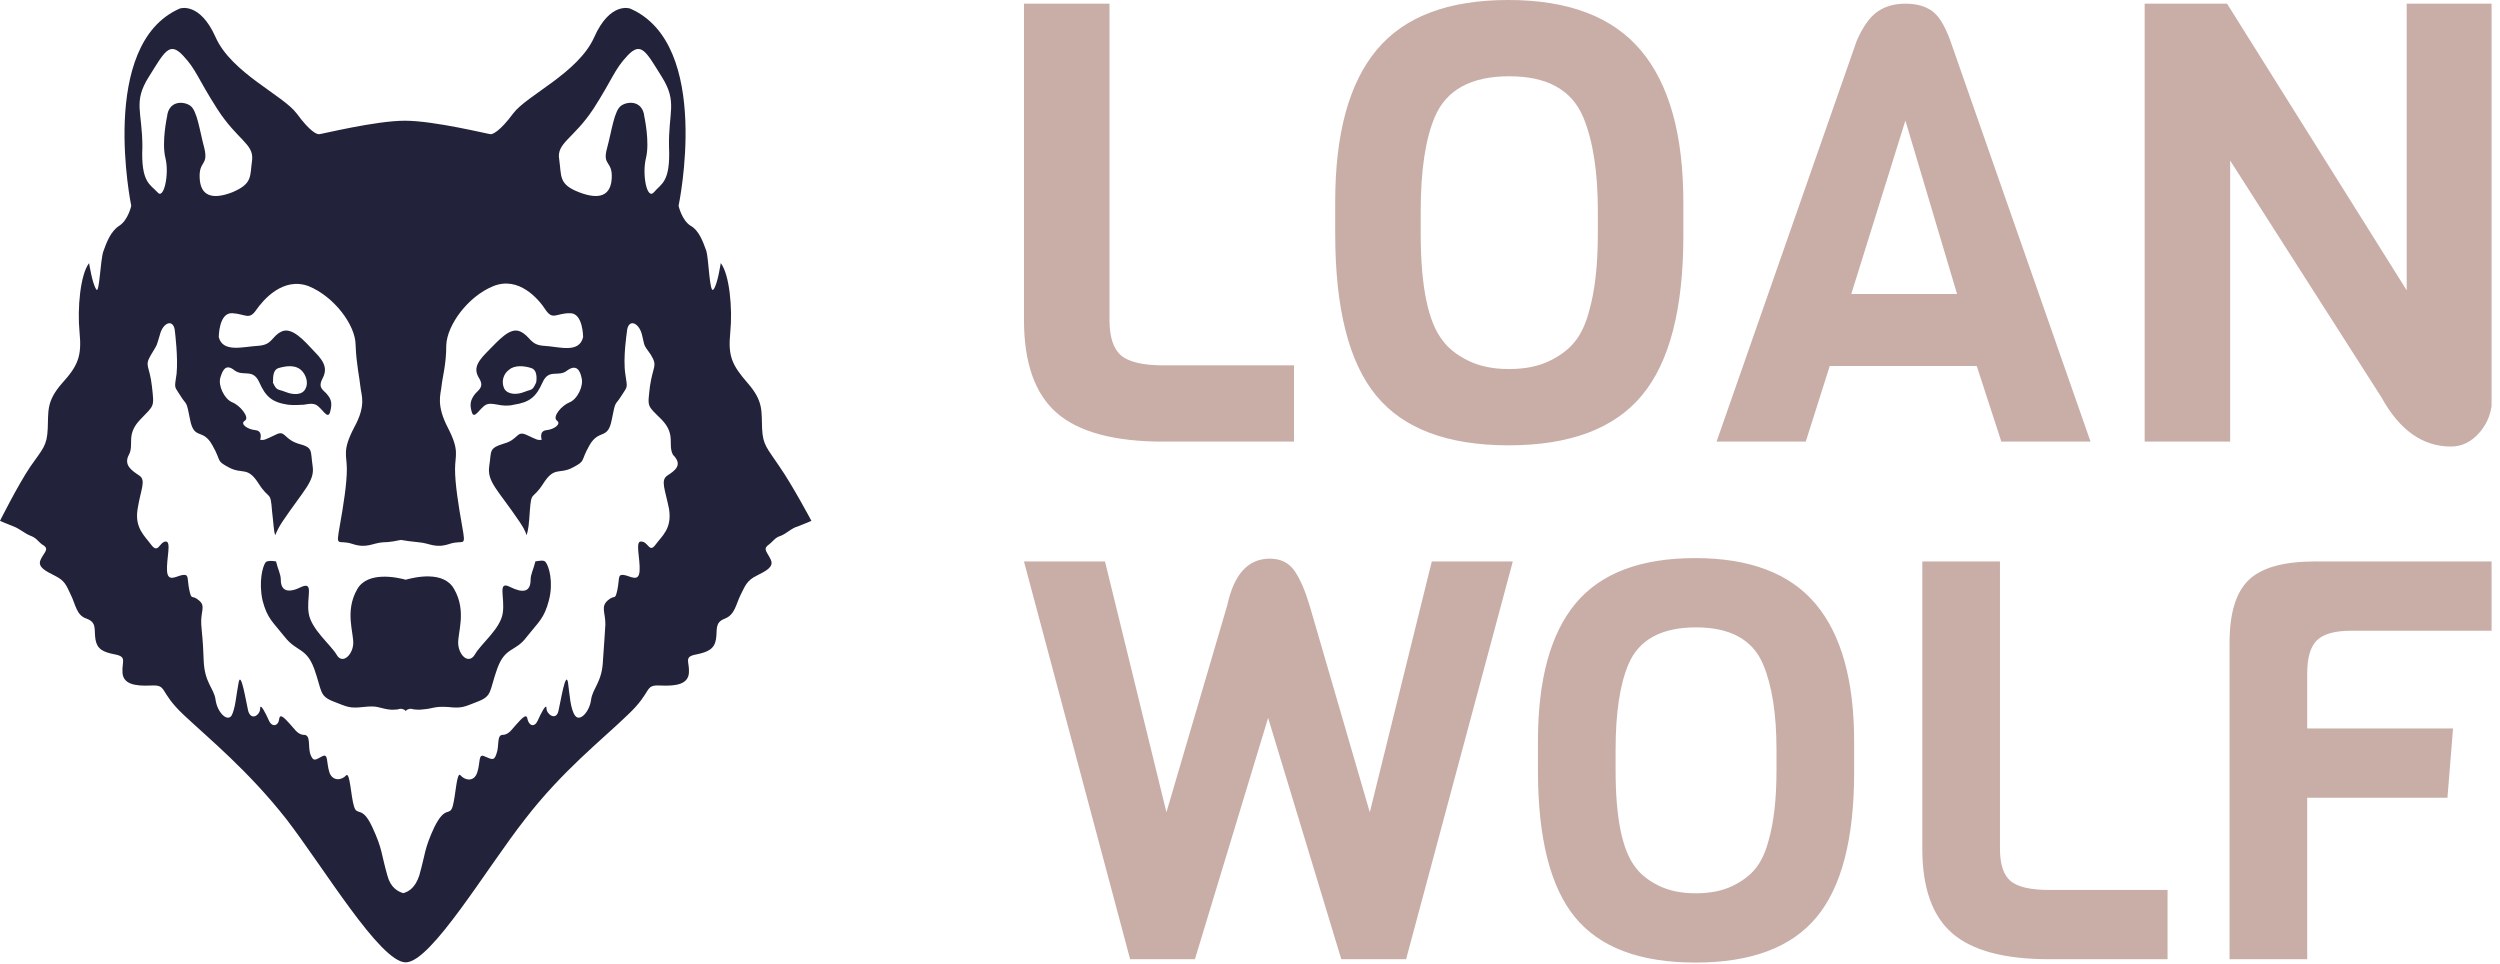 <svg width="179" height="69" viewBox="0 0 179 69" fill="none" xmlns="http://www.w3.org/2000/svg">
<g clip-path="url(#clip0)">
<path fill-rule="evenodd" clip-rule="evenodd" d="M38.39 27.382C38.105 28.008 38.105 27.837 37.536 28.065C36.966 28.293 36.339 28.237 36.111 27.837C35.997 27.606 35.968 27.341 36.031 27.091C36.094 26.84 36.243 26.621 36.453 26.471C36.852 26.129 37.536 26.186 38.048 26.357C38.561 26.527 38.39 27.382 38.39 27.382V27.382ZM19.935 26.357C20.505 26.186 21.132 26.129 21.531 26.471C21.928 26.812 22.101 27.438 21.871 27.837C21.645 28.293 21.018 28.293 20.448 28.065C19.878 27.837 19.821 28.008 19.536 27.382C19.593 27.382 19.424 26.527 19.935 26.357V26.357ZM47.788 34.046C47.275 34.388 47.617 35.014 47.902 36.437C48.13 37.862 47.389 38.375 46.934 39.001C46.478 39.628 46.422 38.774 45.909 38.774C45.453 38.716 45.852 40.026 45.795 40.881C45.738 41.735 45.111 41.223 44.655 41.166C44.2 41.109 44.371 41.45 44.2 42.248C44.028 43.046 44.028 42.533 43.516 42.987C43.003 43.445 43.345 43.842 43.345 44.697C43.288 45.609 43.288 45.665 43.174 47.259C43.117 48.855 42.435 49.254 42.321 50.109C42.207 50.962 41.523 51.703 41.181 51.247C40.839 50.791 40.783 49.71 40.668 48.855C40.497 48.001 40.156 50.166 39.985 50.905C39.813 51.646 39.131 51.133 39.131 50.734C39.131 50.28 38.733 51.076 38.504 51.589C38.276 52.101 37.878 51.987 37.764 51.475C37.707 50.962 37.194 51.646 36.966 51.873C36.738 52.101 36.453 52.615 35.999 52.615C35.543 52.615 35.769 53.411 35.543 53.981C35.37 54.551 35.144 54.323 34.688 54.152C34.232 53.925 34.403 54.608 34.175 55.292C33.947 56.032 33.264 55.862 32.98 55.518C32.694 55.177 32.638 56.942 32.41 57.74C32.182 58.481 31.897 57.626 31.099 59.221C30.359 60.816 30.473 61.101 30.017 62.696C29.732 63.551 29.276 63.836 28.877 63.95C28.48 63.836 27.967 63.551 27.738 62.696C27.283 61.101 27.397 60.816 26.656 59.221C25.916 57.626 25.575 58.481 25.347 57.74C25.119 57.001 25.062 55.234 24.777 55.519C24.492 55.861 23.809 55.975 23.581 55.291C23.353 54.551 23.524 53.925 23.068 54.151C22.612 54.379 22.441 54.608 22.213 53.981C22.042 53.411 22.27 52.615 21.759 52.615C21.303 52.615 21.017 52.101 20.79 51.873C20.562 51.646 20.049 50.962 19.992 51.475C19.935 51.988 19.48 52.101 19.253 51.589C19.024 51.076 18.626 50.28 18.626 50.734C18.626 51.19 17.999 51.646 17.771 50.907C17.6 50.164 17.258 48.001 17.088 48.855C16.916 49.71 16.86 50.734 16.575 51.247C16.233 51.703 15.549 50.962 15.435 50.107C15.321 49.254 14.639 48.912 14.582 47.259C14.525 45.666 14.468 45.551 14.409 44.697C14.354 43.785 14.753 43.388 14.24 42.987C13.727 42.533 13.727 43.046 13.556 42.248C13.385 41.45 13.556 41.108 13.1 41.166C12.644 41.223 12.019 41.736 11.96 40.881C11.905 40.026 12.303 38.716 11.848 38.774C11.392 38.831 11.335 39.685 10.822 39.001C10.366 38.375 9.626 37.805 9.854 36.437C10.082 35.014 10.48 34.388 9.968 34.046C9.455 33.704 8.828 33.306 9.227 32.565C9.625 31.825 8.999 31.141 10.025 30.06C11.05 28.977 11.05 29.205 10.879 27.666C10.708 26.129 10.309 26.242 10.822 25.388C11.335 24.534 11.164 24.876 11.449 23.964C11.677 23.052 12.475 22.769 12.531 23.793C12.531 23.793 12.758 25.616 12.644 26.756C12.475 27.895 12.475 27.609 12.929 28.35C13.385 29.091 13.328 28.578 13.613 30.06C13.898 31.54 14.525 30.63 15.207 31.882C15.891 33.078 15.435 32.964 16.404 33.477C17.372 33.989 17.714 33.362 18.512 34.616C19.309 35.867 19.366 35.071 19.479 36.61C19.593 37.52 19.593 38.033 19.707 38.318C19.821 38.033 19.992 37.691 20.22 37.351C21.758 35.071 22.555 34.444 22.384 33.362C22.213 32.223 22.441 32.053 21.36 31.768C20.277 31.426 20.448 30.742 19.707 31.141C18.968 31.483 18.91 31.539 18.626 31.483C18.626 31.483 18.854 30.856 18.284 30.799C17.714 30.742 17.144 30.343 17.543 30.115C17.885 29.887 17.202 29.034 16.632 28.806C16.062 28.578 15.606 27.609 15.777 27.04C15.95 26.471 16.176 26.015 16.803 26.527C17.429 26.983 18.113 26.357 18.569 27.382C19.024 28.407 19.48 28.806 20.619 28.977C21.132 29.034 21.474 28.977 21.759 28.977C22.099 28.92 22.329 28.863 22.612 28.977C23.068 29.205 23.467 30.117 23.638 29.49C23.809 28.863 23.695 28.578 23.466 28.293C23.239 27.951 22.726 27.837 23.068 27.153C23.41 26.527 23.353 26.015 22.555 25.218C21.759 24.363 20.904 23.394 20.163 23.736C19.424 24.078 19.536 24.704 18.455 24.762C17.429 24.819 15.95 25.274 15.663 24.135C15.663 24.135 15.663 22.37 16.631 22.425C17.6 22.484 17.828 22.938 18.341 22.199C18.854 21.458 20.277 19.806 22.099 20.489C23.923 21.231 25.461 23.28 25.461 24.704C25.518 26.129 25.745 27.04 25.802 27.666C25.86 28.293 26.259 28.977 25.347 30.628C24.492 32.28 24.834 32.565 24.834 33.59C24.834 34.615 24.606 36.095 24.321 37.691C24.037 39.286 24.207 38.603 25.233 38.945C26.259 39.286 26.656 38.888 27.397 38.831C27.91 38.831 28.423 38.716 28.708 38.659C28.991 38.716 29.447 38.774 30.017 38.831C30.758 38.888 31.157 39.286 32.182 38.945C33.207 38.603 33.377 39.286 33.093 37.691C32.809 36.097 32.581 34.616 32.581 33.59C32.581 32.565 32.922 32.28 32.068 30.628C31.213 28.977 31.555 28.236 31.612 27.666C31.669 27.04 31.954 26.129 31.954 24.705C32.011 23.28 33.491 21.23 35.315 20.49C37.137 19.748 38.562 21.401 39.074 22.199C39.587 22.938 39.814 22.427 40.783 22.427C41.751 22.37 41.751 24.135 41.751 24.135C41.466 25.331 40.041 24.819 38.96 24.762C37.934 24.705 37.992 24.078 37.25 23.736C36.51 23.394 35.712 24.363 34.859 25.217C34.004 26.072 33.947 26.527 34.346 27.154C34.688 27.78 34.175 27.951 33.948 28.294C33.719 28.635 33.605 28.92 33.776 29.49C33.948 30.115 34.346 29.205 34.802 28.977C35.03 28.863 35.315 28.92 35.655 28.977C35.94 29.034 36.339 29.091 36.795 28.977C37.935 28.805 38.39 28.407 38.846 27.382C39.301 26.357 39.985 27.04 40.611 26.527C41.238 26.072 41.523 26.471 41.637 27.04C41.808 27.61 41.352 28.578 40.782 28.806C40.212 29.034 39.529 29.83 39.871 30.115C40.212 30.343 39.699 30.742 39.131 30.799C38.561 30.856 38.789 31.483 38.789 31.483C38.504 31.54 38.447 31.483 37.707 31.141C36.965 30.799 37.137 31.483 36.054 31.768C34.973 32.109 35.201 32.28 35.03 33.362C34.858 34.502 35.655 35.072 37.194 37.349C37.422 37.691 37.592 37.976 37.707 38.317C37.821 37.976 37.878 37.522 37.934 36.61C38.048 35.072 38.106 35.867 38.903 34.615C39.7 33.362 40.042 33.989 41.01 33.475C41.977 32.964 41.523 33.078 42.207 31.882C42.889 30.685 43.516 31.54 43.801 30.058C44.086 28.578 44.029 29.091 44.485 28.35C44.94 27.609 44.94 27.894 44.77 26.756C44.598 25.616 44.883 23.793 44.883 23.793C44.94 22.769 45.738 23.052 45.965 23.964C46.194 24.876 46.023 24.591 46.592 25.388C47.104 26.242 46.763 26.13 46.535 27.667C46.363 29.205 46.307 28.977 47.389 30.058C48.415 31.141 47.788 31.825 48.187 32.565C48.928 33.306 48.301 33.704 47.789 34.046H47.788ZM10.651 5.511C11.789 3.687 12.131 2.946 13.099 3.972C14.066 4.997 14.125 5.567 15.548 7.789C16.973 10.009 18.168 10.294 18.054 11.434C17.883 12.63 18.111 13.143 16.631 13.768C15.149 14.338 14.351 13.996 14.296 12.743C14.239 11.49 14.922 11.889 14.637 10.636C14.296 9.382 14.125 7.902 13.612 7.561C13.099 7.218 12.074 7.218 11.96 8.357C11.96 8.357 11.561 10.18 11.846 11.32C12.131 12.46 11.732 14.338 11.276 13.768C10.763 13.198 10.081 13.085 10.195 10.521C10.195 7.959 9.511 7.332 10.649 5.511H10.651ZM42.492 7.787C43.915 5.565 43.972 4.995 44.94 3.97C45.909 2.945 46.251 3.686 47.389 5.508C48.529 7.331 47.845 8.015 47.902 10.521C48.016 13.084 47.332 13.141 46.82 13.768C46.307 14.338 45.965 12.457 46.251 11.319C46.535 10.179 46.136 8.357 46.136 8.357C46.023 7.217 44.997 7.217 44.485 7.559C43.972 7.901 43.801 9.381 43.459 10.633C43.117 11.887 43.857 11.488 43.801 12.741C43.744 13.995 42.946 14.337 41.466 13.767C39.985 13.197 40.212 12.628 40.042 11.431C39.814 10.236 41.067 9.951 42.492 7.787ZM55.82 33.418C54.908 32.052 54.623 31.881 54.566 30.684C54.509 29.431 54.68 28.747 53.541 27.437C52.402 26.127 52.117 25.502 52.288 23.792C52.46 22.082 52.231 19.634 51.605 18.836C51.605 18.836 51.377 20.374 51.092 20.716C50.807 21.115 50.75 18.608 50.579 17.983C50.351 17.356 50.066 16.501 49.439 16.159C48.814 15.761 48.586 14.736 48.586 14.736C48.586 14.736 51.035 3.174 45.111 0.611C45.111 0.611 43.687 0.098 42.547 2.661C41.409 5.225 37.707 6.82 36.738 8.13C35.771 9.439 35.258 9.61 35.144 9.61C34.971 9.61 31.099 8.643 28.991 8.643C26.884 8.643 23.011 9.61 22.842 9.61C22.669 9.61 22.213 9.439 21.246 8.13C20.278 6.82 16.575 5.225 15.435 2.661C14.296 0.098 12.872 0.611 12.872 0.611C7.006 3.174 9.398 14.738 9.398 14.738C9.398 14.738 9.17 15.764 8.543 16.162C7.918 16.561 7.633 17.358 7.404 17.985C7.177 18.611 7.12 21.117 6.892 20.718C6.607 20.321 6.379 18.839 6.379 18.839C5.752 19.637 5.526 22.086 5.696 23.796C5.866 25.503 5.583 26.187 4.443 27.441C3.303 28.75 3.475 29.434 3.418 30.688C3.361 31.94 3.076 32.11 2.164 33.421C1.252 34.786 0 37.292 0 37.292C0 37.292 0.513 37.52 0.968 37.691C1.423 37.862 1.765 38.204 2.221 38.375C2.677 38.546 2.734 38.831 3.133 39.058C3.531 39.343 3.133 39.571 2.905 40.084C2.677 40.596 3.247 40.881 3.93 41.223C4.614 41.564 4.728 41.849 5.07 42.589C5.412 43.272 5.467 44.07 6.209 44.298C6.949 44.583 6.721 45.039 6.835 45.78C6.949 46.463 7.348 46.691 8.258 46.861C9.113 47.032 8.714 47.374 8.771 48.172C8.828 48.968 9.626 49.14 10.822 49.083C12.019 49.026 11.335 49.48 13.157 51.19C14.979 52.9 17.771 55.177 20.505 58.652C23.182 62.126 27.226 68.904 29.048 68.904C30.872 68.904 34.859 62.126 37.593 58.652C40.27 55.177 43.117 52.956 44.94 51.19C46.763 49.48 46.08 49.026 47.275 49.083C48.472 49.14 49.27 48.969 49.327 48.172C49.384 47.374 48.928 47.032 49.838 46.861C50.693 46.689 51.149 46.464 51.263 45.78C51.377 45.096 51.149 44.583 51.889 44.298C52.631 44.013 52.687 43.272 53.029 42.589C53.37 41.906 53.484 41.564 54.168 41.223C54.851 40.881 55.421 40.596 55.193 40.084C54.965 39.571 54.623 39.343 54.965 39.058C55.362 38.774 55.478 38.488 55.877 38.375C56.331 38.203 56.673 37.805 57.129 37.691C57.585 37.52 58.097 37.292 58.097 37.292C58.097 37.292 56.732 34.729 55.82 33.419V33.418ZM38.333 40.197C38.22 40.709 37.991 41.109 37.991 41.507C37.991 42.419 37.421 42.476 36.51 42.02C35.598 41.564 36.168 42.761 35.997 43.899C35.828 45.039 34.403 46.121 34.004 46.861C33.549 47.602 32.864 46.919 32.809 46.121C32.75 45.324 33.434 43.785 32.523 42.191C31.783 40.824 29.675 41.336 29.048 41.507C28.423 41.336 26.314 40.881 25.575 42.191C24.663 43.785 25.347 45.324 25.29 46.121C25.233 46.919 24.493 47.602 24.094 46.863C23.638 46.121 22.27 45.039 22.101 43.899C21.928 42.759 22.498 41.621 21.588 42.02C20.676 42.476 20.106 42.362 20.106 41.507C20.106 41.109 19.879 40.709 19.764 40.197C19.424 40.141 19.139 40.141 19.024 40.255C18.797 40.539 18.512 41.678 18.797 42.987C19.139 44.3 19.537 44.526 20.391 45.609C21.246 46.691 21.928 46.349 22.498 47.887C23.068 49.482 22.84 49.822 23.866 50.223C24.891 50.62 25.006 50.734 26.029 50.62C27.055 50.506 27.055 50.677 27.796 50.793C28.138 50.848 28.366 50.793 28.48 50.793C28.651 50.734 28.765 50.734 28.877 50.793C28.936 50.793 28.993 50.848 29.05 50.905C29.107 50.848 29.162 50.791 29.219 50.791C29.333 50.734 29.447 50.734 29.617 50.791C29.789 50.791 29.962 50.848 30.302 50.791C31.042 50.734 31.042 50.563 32.068 50.62C33.093 50.734 33.207 50.62 34.232 50.223C35.258 49.822 35.029 49.48 35.598 47.887C36.168 46.292 36.91 46.691 37.706 45.608C38.561 44.526 38.96 44.298 39.301 42.987C39.644 41.678 39.301 40.539 39.074 40.255C38.96 40.084 38.676 40.141 38.333 40.197" fill="#22223B"/>
<path d="M92.651 26.16V31.621H83.314C79.791 31.621 77.244 30.938 75.673 29.573C74.102 28.208 73.317 25.984 73.317 22.901V0.264H79.439V22.901C79.439 24.134 79.718 24.985 80.275 25.455C80.833 25.925 81.846 26.16 83.314 26.16H92.651ZM120.528 14.489V16.867C120.528 22.123 119.537 25.94 117.555 28.318C115.573 30.696 112.395 31.885 108.021 31.885C103.646 31.885 100.482 30.696 98.53 28.318C96.578 25.94 95.601 22.079 95.601 16.735V14.445C95.601 9.571 96.592 5.945 98.574 3.567C100.556 1.189 103.697 0 107.998 0C112.3 0 115.463 1.204 117.489 3.611C119.515 6.019 120.528 9.645 120.528 14.489ZM114.406 16.735V15.106C114.406 12.287 114.054 10.041 113.349 8.368C112.527 6.43 110.766 5.461 108.065 5.461C105.334 5.461 103.558 6.43 102.736 8.368C102.06 9.953 101.723 12.199 101.723 15.106V16.735C101.723 20.523 102.251 23.077 103.308 24.398C103.719 24.956 104.328 25.433 105.136 25.829C105.943 26.226 106.912 26.424 108.043 26.424C109.173 26.424 110.134 26.233 110.927 25.852C111.72 25.47 112.336 25 112.777 24.442C113.217 23.884 113.555 23.15 113.79 22.24C114.201 20.802 114.406 18.967 114.406 16.735ZM139.641 2.907L149.682 31.621H143.297L141.535 26.204H131.009L129.292 31.621H122.906L132.947 2.907C133.388 1.908 133.879 1.218 134.422 0.837C134.966 0.455 135.634 0.264 136.426 0.264C137.219 0.264 137.858 0.44 138.342 0.793C138.826 1.145 139.26 1.85 139.641 2.907ZM132.551 21.051H140.126L136.426 8.632L132.551 21.051ZM172.319 0.264H178.44V28.45C178.44 29.419 178.147 30.248 177.56 30.938C176.972 31.628 176.283 31.973 175.49 31.973C173.464 31.973 171.805 30.799 170.513 28.45L159.679 11.494V31.621H153.558V0.264H159.459L172.319 20.787V0.264Z" fill="#C9ADA7"/>
<path d="M102.517 40.2H108.317L100.677 68.68H96.037L90.797 51.4L85.557 68.68H80.917L73.317 40.2H79.117L83.517 58.16L87.877 43.32C88.357 41.107 89.37 40 90.917 40C91.69 40 92.277 40.287 92.677 40.86C93.077 41.433 93.437 42.253 93.757 43.32L98.077 58.16L102.517 40.2ZM132.757 53.12V55.28C132.757 60.053 131.857 63.52 130.057 65.68C128.257 67.84 125.37 68.92 121.397 68.92C117.424 68.92 114.55 67.84 112.777 65.68C111.004 63.52 110.117 60.013 110.117 55.16V53.08C110.117 48.653 111.017 45.36 112.817 43.2C114.617 41.04 117.47 39.96 121.377 39.96C125.284 39.96 128.157 41.053 129.997 43.24C131.837 45.427 132.757 48.72 132.757 53.12ZM127.197 55.16V53.68C127.197 51.12 126.877 49.08 126.237 47.56C125.49 45.8 123.89 44.92 121.437 44.92C118.957 44.92 117.344 45.8 116.597 47.56C115.984 49 115.677 51.04 115.677 53.68V55.16C115.677 58.6 116.157 60.92 117.117 62.12C117.49 62.627 118.044 63.06 118.777 63.42C119.51 63.78 120.39 63.96 121.417 63.96C122.444 63.96 123.317 63.787 124.037 63.44C124.757 63.093 125.317 62.667 125.717 62.16C126.117 61.653 126.424 60.987 126.637 60.16C127.01 58.853 127.197 57.187 127.197 55.16ZM155.197 63.72V68.68H146.717C143.517 68.68 141.204 68.06 139.777 66.82C138.35 65.58 137.637 63.56 137.637 60.76V40.2H143.197V60.76C143.197 61.88 143.45 62.653 143.957 63.08C144.464 63.507 145.384 63.72 146.717 63.72H155.197ZM178.397 40.2V45.16H168.357C167.184 45.16 166.364 45.387 165.897 45.84C165.43 46.293 165.197 47.08 165.197 48.2V52.16H175.637L175.237 57.12H165.197V68.68H159.637V46C159.637 43.893 160.097 42.4 161.017 41.52C161.937 40.64 163.517 40.2 165.757 40.2H178.397Z" fill="#C9ADA7"/>
</g>
<defs>
<clipPath id="clip0">
<rect width="178.397" height="68.92" fill="white"/>
</clipPath>
</defs>
</svg>

